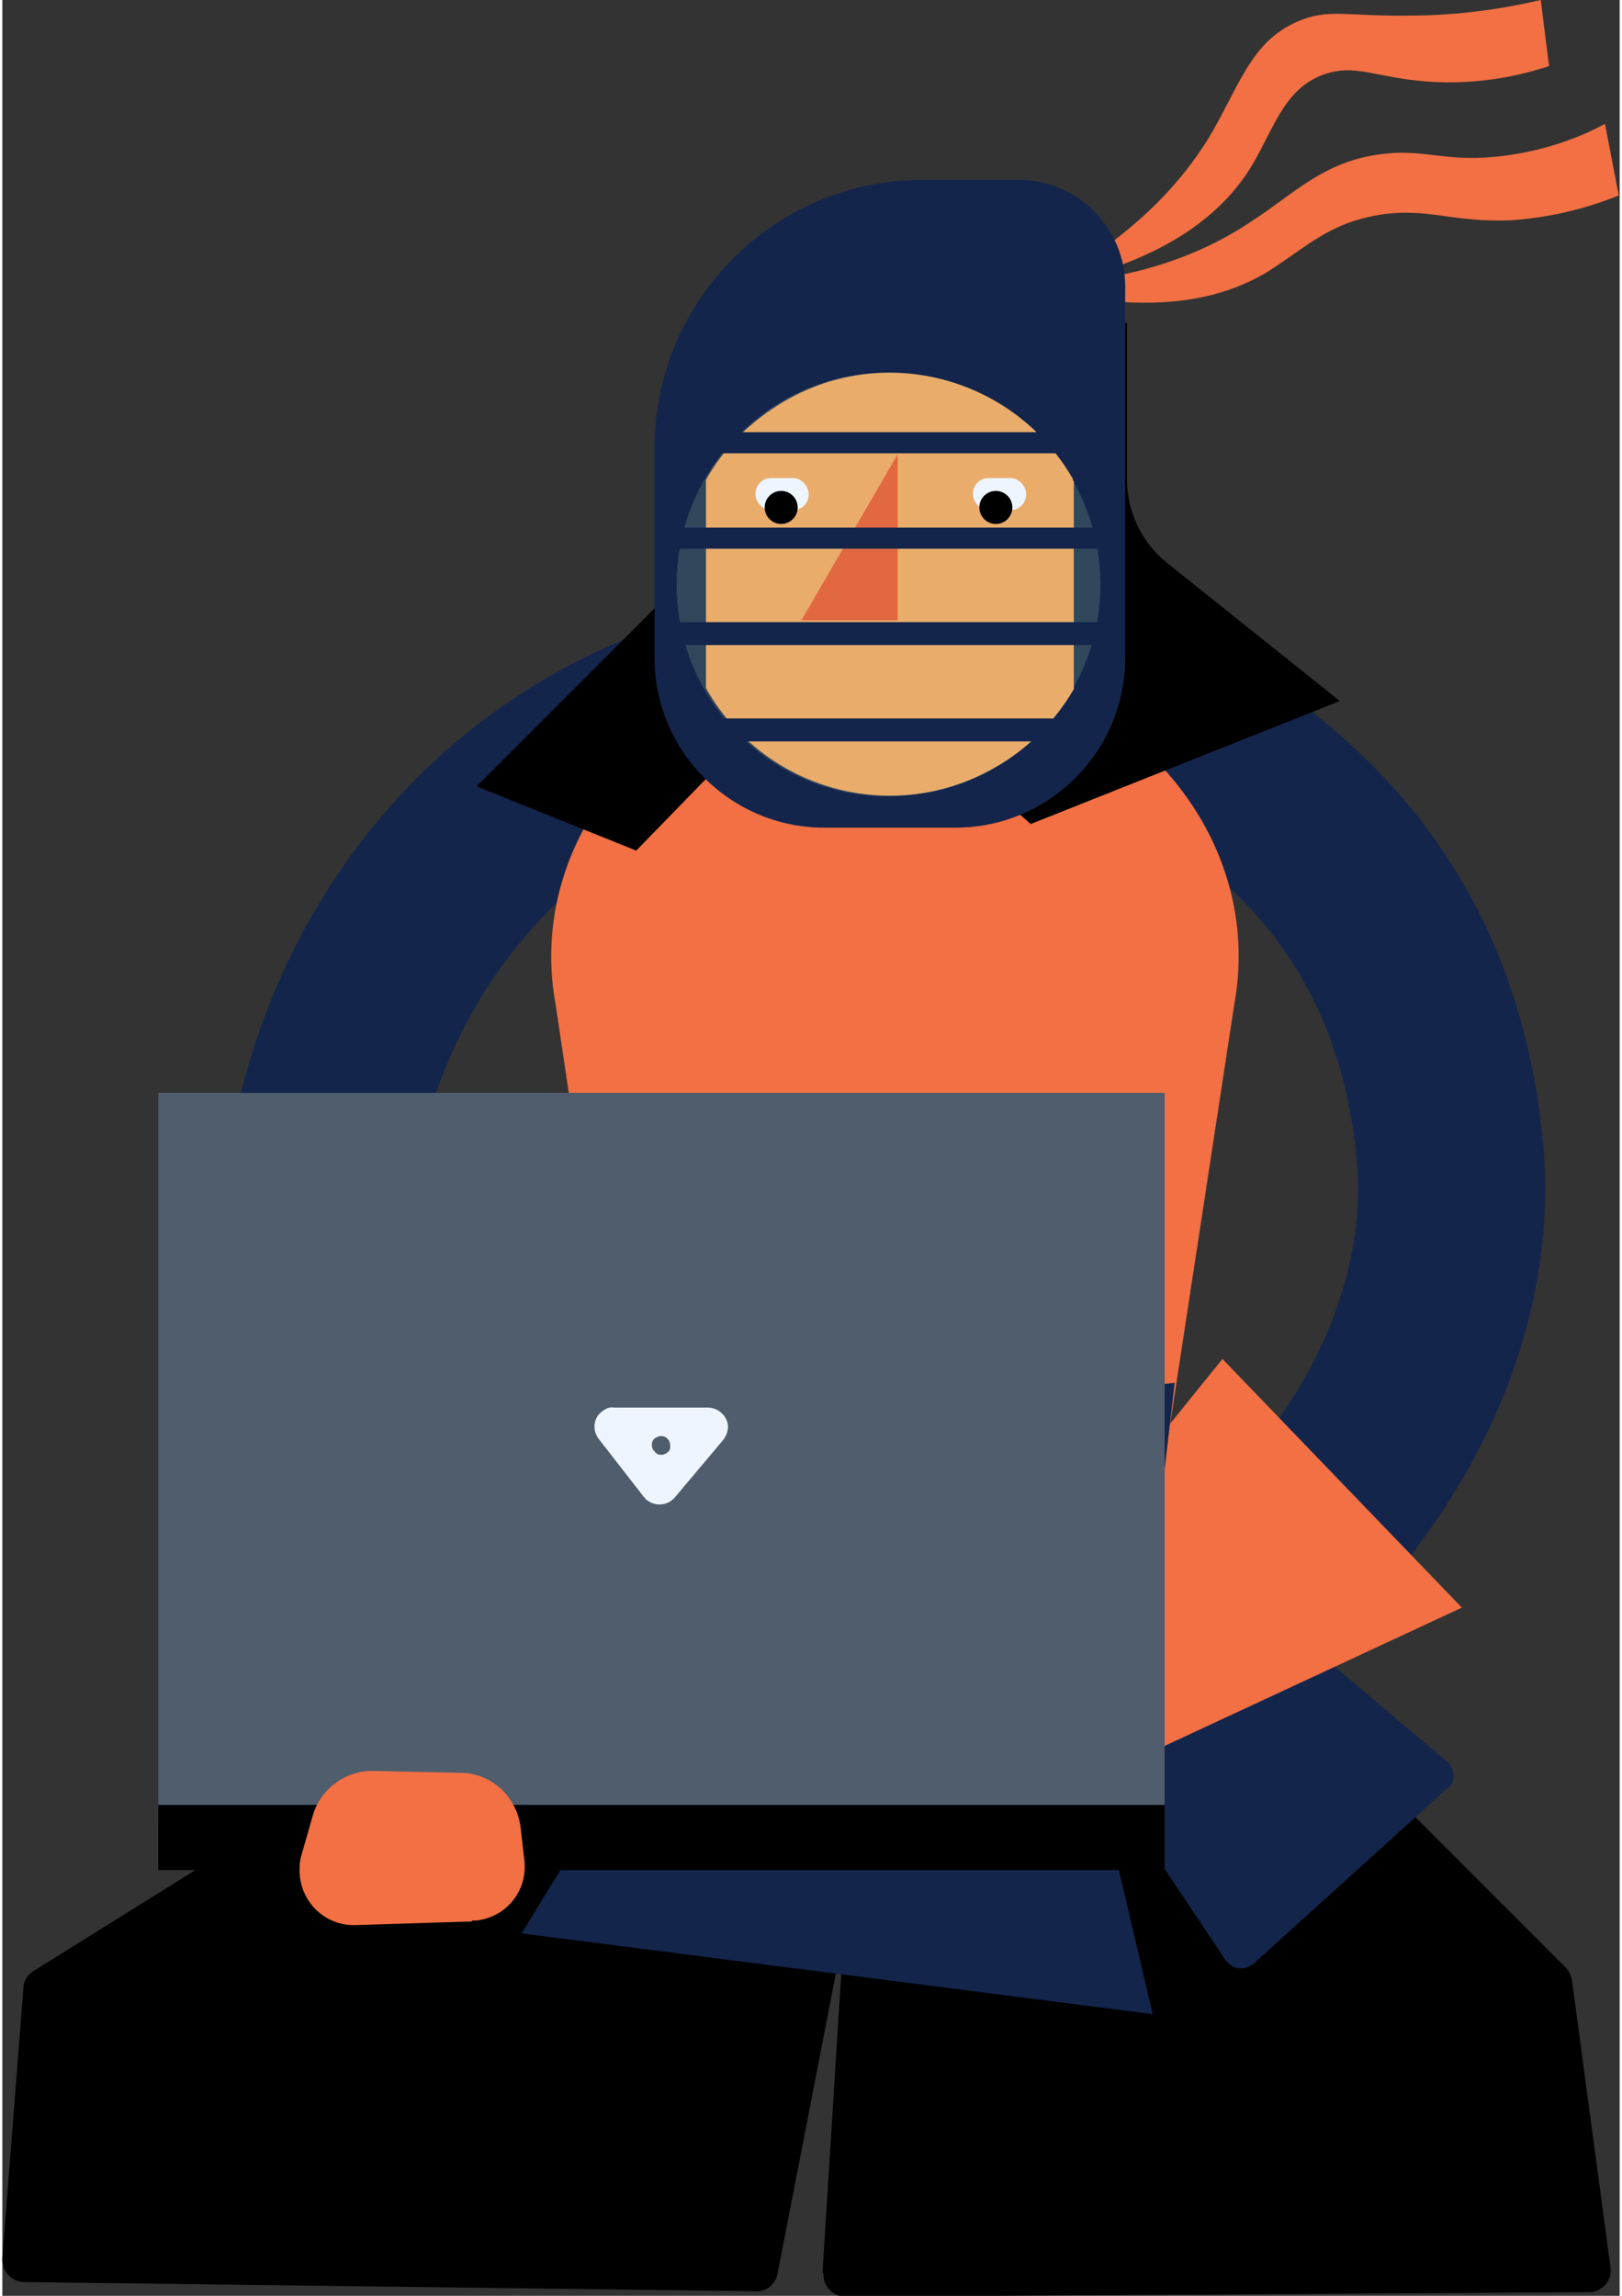 <?xml version="1.0" encoding="UTF-8"?>
<svg id="Layer_2" data-name="Layer 2" xmlns="http://www.w3.org/2000/svg" viewBox="0 0 176.3 250.2" height="150px" width="106px">
  <rect x="0" y="0" width="176.3" height="250.2" fill="#333333" stroke="none"/>
  <defs>
    <style>
      .cls-1, .cls-2, .cls-3, .cls-4, .cls-5 {
        fill-rule: evenodd;
      }

      .cls-1, .cls-2, .cls-3, .cls-4, .cls-5, .cls-6, .cls-7, .cls-8, .cls-9, .cls-10 {
        stroke-width: 0px;
      }

      .cls-1, .cls-8 {
        fill: #14254c;
      }

      .cls-2 {
        fill: #31475c;
      }

      .cls-3 {
        fill: #e26841;
      }

      .cls-4, .cls-9 {
        fill: #F27043;
      }

      .cls-5 {
        fill: #e9ac6a;
      }

      .cls-11 {
        fill: none;
        stroke: #14254c;
        stroke-linecap: round;
        stroke-miterlimit: 10;
        stroke-width: 20.4px;
      }

      .cls-7 {
        fill: #4f5d6c;
      }

      .cls-10 {
        fill: #eef5ff;
      }
    </style>
  </defs>
  <g id="Content">
    <g>
      <path id="Path_10753" data-name="Path 10753" class="cls-6" d="m0,246.1l2.3-29.5c0-.8.5-1.4,1.1-1.8l69.8-43.5c.3-.2.6-.3.9-.3l18.2-2.5c1.3-.2,2.5.7,2.7,2,0,0,0,.2,0,.3l.5,19.9c0,.2,0,.3,0,.5l-11,56.6c-.2,1.1-1.2,2-2.4,1.9l-79.7-1c-1.3,0-2.4-1.1-2.4-2.4,0,0,0-.1,0-.2Z"/>
      <path id="Path_10754" data-name="Path 10754" class="cls-6" d="m89.4,247.7l4.9-78.1c0-1.2,1-2.1,2.2-2.2l23.9-1.8c.7,0,1.4.2,1.9.7l48.1,48.1c.4.4.6.9.7,1.4l4.2,31.3c.2,1.3-.7,2.5-2.1,2.7-.1,0-.2,0-.3,0l-81,.5c-1.3,0-2.4-1.1-2.4-2.4,0,0,0-.1,0-.2Z"/>
      <g id="Group_7844" data-name="Group 7844">
        <path id="Path_10755" data-name="Path 10755" class="cls-8" d="m157.5,194.9l-21.1,19.1c-.8.7-2.1.7-2.8-.1,0,0-.1-.1-.2-.2l-29.6-44.3c-.6-.9-.4-2.2.5-2.8.2-.1.3-.2.5-.2l15.3-4.8c.7-.2,1.4,0,1.9.4l35.5,30c.8.7,1,2,.2,2.8,0,0-.1.1-.2.2Z"/>
        <path id="Path_10756" data-name="Path 10756" class="cls-8" d="m48.4,207.1l-15.4-10.5c-.9-.6-1.1-1.9-.5-2.8.1-.2.3-.3.5-.5l37.1-27.6c.6-.5,1.4-.5,2.1-.2l12.7,6.7c1,.5,1.3,1.7.8,2.7-.1.2-.2.4-.4.5l-34.4,31.4c-.7.6-1.7.7-2.5.2Z"/>
        <path id="Path_10757" data-name="Path 10757" class="cls-8" d="m56.6,210.7l24.3-39.6,30.9-2c1,0,1.8.6,2.1,1.5l11.5,48.9-68.8-8.8Z"/>
      </g>
      <path id="Path_10758" data-name="Path 10758" class="cls-11" d="m107.1,71.1c29.3,9.1,47.6,25.5,50.6,53.4,2.5,22.6-12.5,39.6-16.9,44.2"/>
      <g id="Group_7845" data-name="Group 7845">
        <path id="Path_10759" data-name="Path 10759" class="cls-9" d="m108.1,178.9l24.9-30.8,26.1,27.1-41.5,19.3-9.5-15.6Z"/>
        <path id="Path_10760" data-name="Path 10760" class="cls-9" d="m109,183.1l-4.4-8.5c-1.6-3.1-5.2-5.4-9.2-5.8l-13-1.4c-1.7-.2-2.8,1.2-2.1,2.5l.7,1.2c.3.4.7.8,1.2,1l26.9,11.1Z"/>
        <path id="Path_10761" data-name="Path 10761" class="cls-9" d="m74.8,186.7l.3-11.6c0-3.4,4.1-5.6,8.1-4.4l22.9,6.8-2.7,15.1h-21.6c-3.8,0-7.1-2.8-7-6Z"/>
      </g>
      <path id="Path_10985" data-name="Path 10985" class="cls-11" d="m84.2,75.3c-31.9,6.5-46.2,31.6-49.3,51.3-4.3,27.2,3,54.7,14.1,68.7"/>
      <path id="Path_10986" data-name="Path 10986" class="cls-9" d="m124.3,174.8l-53.4,5.6-10.6-71c-3.6-19.9,14-38,37-38h0c23,0,40.6,18,37,38l-10,65.4Z"/>
      <path id="Path_10987" data-name="Path 10987" class="cls-8" d="m65.1,157.3l62.7-6.6-2.6,22.2c-1.9,15.9-16.3,27.3-32.2,25.4-12.9-1.5-23.3-11.5-25.3-24.3l-2.6-16.7Z"/>
      <path id="Path_10988" data-name="Path 10988" class="cls-6" d="m72,65.4l-20.3,20.3,17.4,7,21.5-22.1v-27.9h-18.6v22.7Z"/>
      <g id="Group_7899" data-name="Group 7899">
        <path id="Path_10989" data-name="Path 10989" class="cls-6" d="m84.2,65.4l27.9,24.4,33.7-13.4-18.9-15.1c-2.7-2.2-4.3-5.5-4.3-9v-17.1h-38.3v30.2Z"/>
      </g>
      <g id="Group_7903" data-name="Group 7903">
        <g id="Group_7901" data-name="Group 7901">
          <path id="Fill-7" class="cls-4" d="m112.9,31.4c10.2-5.3,15.5-11.4,18.5-16.2,3.4-5.6,4.6-10.7,9.9-12.9,3.3-1.4,5.3-.5,12-.6,4.9,0,9.7-.6,14.4-1.7l.9,7.2c-4.2,1.4-8.7,2-13.1,1.7-5.7-.4-8-2-11.4-.8-4.6,1.6-5.6,6.4-8.3,10.6-3.1,4.7-9.3,10.1-22.9,12.6Z"/>
          <path id="Fill-7-2" class="cls-4" d="m112.3,31.1c11.5-.4,18.9-3.7,23.6-6.8,5.1-3.3,8.1-6.7,14.4-7.5,4.6-.6,6.7.8,12.3.3,4.2-.4,8.4-1.6,12.1-3.6l1.5,7.8c-3.7,1.5-7.6,2.4-11.6,2.7-6.5.3-9.1-1.4-14.4-.6-5.6.9-8,3.5-12.1,6.1-4.8,3-12.7,5.2-26.1,1.7Z"/>
          <path id="Fill-12" class="cls-1" d="m110.8,19.6h-10.5c-16.1,0-29.2,13.1-29.2,29.2h0v22.9c0,10.2,8.3,18.5,18.5,18.5h14.3c10.2,0,18.5-8.3,18.5-18.5V31.2c0-6.4-5.2-11.6-11.6-11.6"/>
          <path id="Fill-14" class="cls-2" d="m119.7,63.7c0,12.7-10.3,23.1-23.1,23.1-12.7,0-23.1-10.3-23.1-23.1,0-12.7,10.3-23.1,23.1-23.1h0c12.7,0,23,10.3,23.1,23,0,0,0,0,0,0"/>
          <path id="Path_10990" data-name="Path 10990" class="cls-5" d="m116.7,52.4c0,0,0-.2,0-.2-6.3-11-20.4-14.9-31.4-8.5-3.6,2.1-6.6,5-8.6,8.6,0,0,0,0,0,.1v22.6c6.3,11.1,20.3,15,31.4,8.7,3.6-2,6.6-5,8.7-8.6v-22.7Z"/>
          <path id="Fill-20" class="cls-3" d="m87.1,67.6h10.5v-18.1l-10.5,18.1Z"/>
          <g id="Group_7900" data-name="Group 7900">
            <path id="Stroke-28" class="cls-8" d="m73.6,49.4h47.9v-2.3h-47.9v2.3Z"/>
            <path id="Stroke-30" class="cls-8" d="m73.6,59.8h47.9v-2.3h-47.9v2.3Z"/>
            <path id="Stroke-32" class="cls-8" d="m73.6,80.8h45v-2.5h-45v2.5Z"/>
            <path id="Stroke-34" class="cls-8" d="m73.6,70.3h47.9v-2.5h-47.9v2.5Z"/>
          </g>
        </g>
        <g id="Group_7902" data-name="Group 7902">
          <rect id="Rectangle_18837" data-name="Rectangle 18837" class="cls-10" x="105.8" y="52.1" width="5.8" height="3.5" rx="1.7" ry="1.7"/>
          <rect id="Rectangle_18838" data-name="Rectangle 18838" class="cls-10" x="82.1" y="52.1" width="5.8" height="3.5" rx="1.7" ry="1.7"/>
          <circle id="Ellipse_350" data-name="Ellipse 350" class="cls-6" cx="108.3" cy="55.3" r="1.8"/>
          <circle id="Ellipse_351" data-name="Ellipse 351" class="cls-6" cx="84.9" cy="55.3" r="1.8"/>
        </g>
      </g>
      <g id="Group_3103" data-name="Group 3103">
        <g id="Group_3102" data-name="Group 3102">
          <rect id="Rectangle_2129" data-name="Rectangle 2129" class="cls-7" x="17" y="119.1" width="109.7" height="79.4"/>
          <rect id="Rectangle_2130" data-name="Rectangle 2130" class="cls-6" x="17" y="196.7" width="109.7" height="7.1"/>
        </g>
        <path id="Path_10991" data-name="Path 10991" class="cls-10" d="m69.9,163.1l-4.9-6.3c-.7-.9-.6-2.3.4-3,.4-.3.8-.5,1.3-.4h10.2c1.2,0,2.2,1,2.2,2.1,0,.5-.2,1-.5,1.4l-5.3,6.3c-.8.9-2.1,1-3,.3-.1,0-.2-.2-.3-.3Z"/>
        <path id="Path_10992" data-name="Path 10992" class="cls-7" d="m71,158.1h0c-.3-.4-.3-1.1.2-1.4.2-.1.4-.2.6-.2h0c.6,0,1,.5,1,1s0,.5-.2.7h0c-.4.4-1,.5-1.4.1,0,0-.1,0-.1-.2Z"/>
      </g>
      <path id="Path_10995" data-name="Path 10995" class="cls-9" d="m51.2,209.4l-12.7.4c-3.3.1-6-2.5-6.1-5.8,0-.6,0-1.2.2-1.8l1.2-4.2c.8-3,3.6-5.1,6.7-5l9.4.2c3.4,0,6.2,2.6,6.6,6l.4,3.5c.4,3.3-1.9,6.2-5.2,6.6-.2,0-.3,0-.5,0Z"/>
    </g>
  </g>
</svg>
